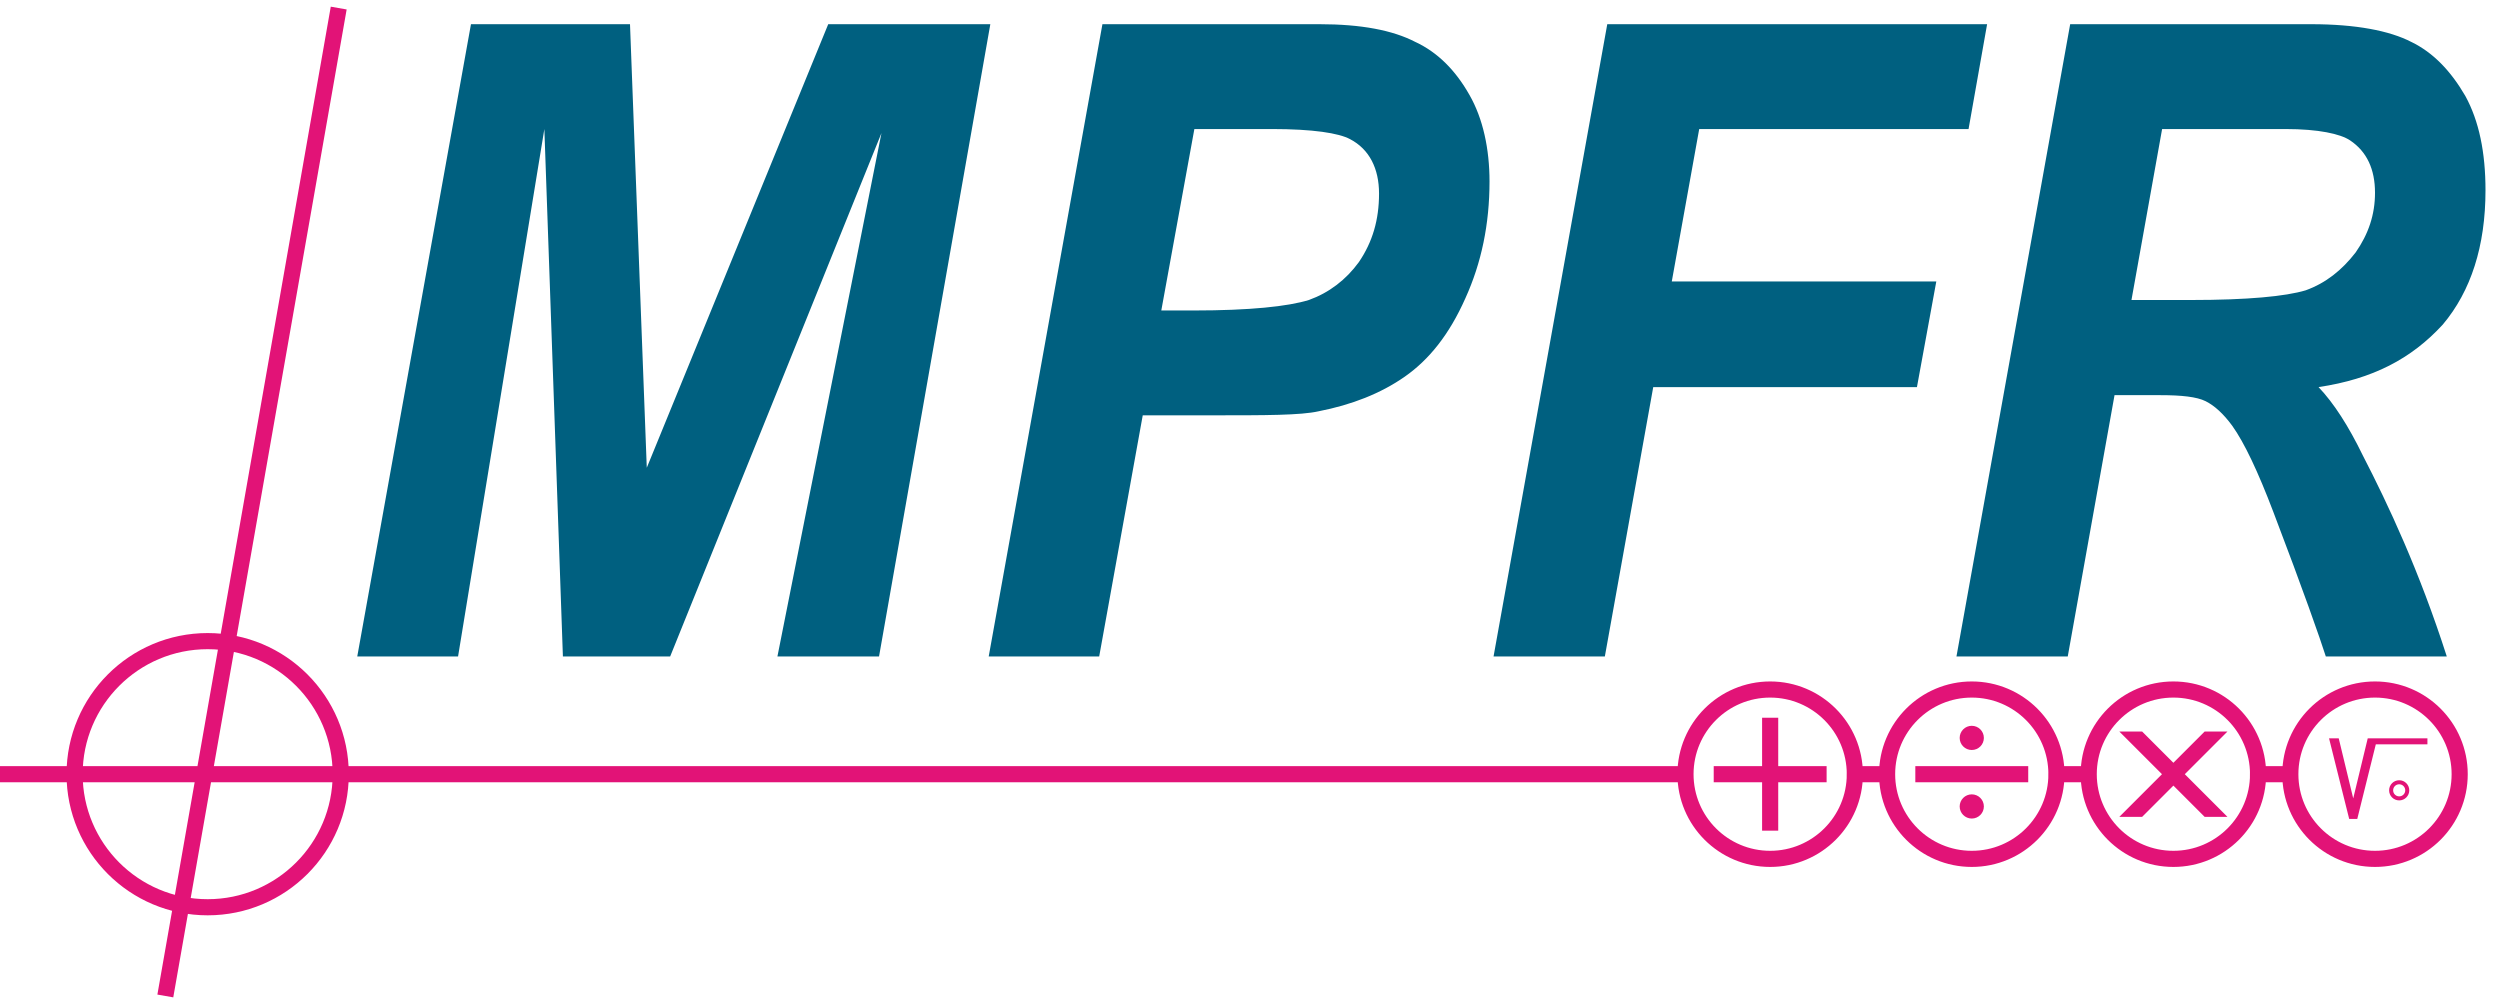 <?xml version="1.0" encoding="UTF-8" standalone="no"?>
<!-- Created with Inkscape (http://www.inkscape.org/) -->

<svg
   xmlns:dc="http://purl.org/dc/elements/1.1/"
   xmlns:cc="http://creativecommons.org/ns#"
   xmlns:rdf="http://www.w3.org/1999/02/22-rdf-syntax-ns#"
   xmlns:svg="http://www.w3.org/2000/svg"
   xmlns="http://www.w3.org/2000/svg"
   version="1.1"
   width="387.5"
   height="155"
   id="svg2"
   xml:space="preserve"><title
     id="title3011">MPFR logo</title><defs
     id="defs6"><clipPath
       id="clipPath22"><path
         d="m 2627.93,227.071 134.14,0 0,105.858 -134.14,0 0,-105.858 z"
         id="path24" /></clipPath></defs><g
     transform="matrix(1.25,0,0,-1.25,0,155)"
     id="g10"><g
       transform="scale(0.1,0.1)"
       id="g12"><g
         id="g14"><path
           d="M 205,5 420,1230 M 0,280 l 2090,0 m 210,0 0,0 c 0,57.99 -47.01,105 -105,105 -57.99,0 -105,-47.01 -105,-105 0,-57.99 47.01,-105 105,-105 57.99,0 105,47.01 105,105 l 40,0 m 210,0 0,0 c 0,57.99 -47.01,105 -105,105 -57.99,0 -105,-47.01 -105,-105 0,-57.99 47.01,-105 105,-105 57.99,0 105,47.01 105,105 l 40,0 m 210,0 0,0 c 0,57.99 -47.01,105 -105,105 -57.99,0 -105,-47.01 -105,-105 0,-57.99 47.01,-105 105,-105 57.99,0 105,47.01 105,105 l 40,0 m 210,0 0,0 c 0,57.99 -47.01,105 -105,105 -57.99,0 -105,-47.01 -105,-105 0,-57.99 47.01,-105 105,-105 57.99,0 105,47.01 105,105 m -925,0 140,0 m -70,70 0,-140 m -1772.5,70 0,0 c 0,91.127 -73.873,165 -165,165 -91.127,0 -165,-73.873 -165,-165 0,-91.127 73.873,-165 165,-165 91.127,0 165,73.873 165,165 m 1952.5,0 140,0"
           id="path16"
           style="fill:none;stroke:#e21377;stroke-width:20;stroke-linecap:butt;stroke-linejoin:miter;stroke-miterlimit:10;stroke-opacity:1;stroke-dasharray:none" /></g><g
         id="g18"><g
           clip-path="url(#clipPath22)"
           id="g20"><path
             d="m 2635,220 120,120 m -120,0 120,-120"
             id="path26"
             style="fill:none;stroke:#e21377;stroke-width:20;stroke-linecap:butt;stroke-linejoin:miter;stroke-miterlimit:10;stroke-opacity:1;stroke-dasharray:none" /></g></g><g
         id="g28"><path
           d="m 2985,260 0,0 c 0,5.523 -4.48,10 -10,10 -5.52,0 -10,-4.477 -10,-10 0,-5.523 4.48,-10 10,-10 5.52,0 10,4.477 10,10"
           id="path30"
           style="fill:none;stroke:#e21377;stroke-width:5;stroke-linecap:butt;stroke-linejoin:miter;stroke-miterlimit:10;stroke-opacity:1;stroke-dasharray:none" /><path
           d="m 2460,325 0,0 c 0,8.284 -6.72,15 -15,15 -8.28,0 -15,-6.716 -15,-15 0,-8.284 6.72,-15 15,-15 8.28,0 15,6.716 15,15 m 0,-85 0,0 c 0,8.284 -6.72,15 -15,15 -8.28,0 -15,-6.716 -15,-15 0,-8.284 6.72,-15 15,-15 8.28,0 15,6.716 15,15 m 476,84.5 -18,-74.5 -18,74.5 -12,0 25,-100 10,0 23,92.5 64,0 0,7.5"
           id="path32"
           style="fill:#e21377;fill-opacity:1;fill-rule:nonzero;stroke:none" /><path
           d="m 830,426 -132,0 -23,654 -107,-654 -125,0 141,784 197.2,0 20.8,-550 225,550 201,0 -138,-784 -126,0 129,649 -262,-649 m 532,0 -137,0 141,784 269,0 c 52,0 91,-7.5 119,-22 28,-13 50,-35.5 67,-65.5 17,-29.5 25,-67.5 25,-107.5 0,-53 -10,-101 -30,-145 -20,-45 -45,-76 -75,-97 -30,-21 -66,-35 -107,-43 -22,-5 -66,-5 -132,-5 l -86,0 -54,-299 z m 77,429 40,0 c 70,0 117,5 143,13 25,9 46,25 62,47 17,25 25,52.5 25,85 0,31 -12,55 -36,67.5 -14,7.5 -46,12.5 -97,12.5 l -96,0 -41,-225 m 412,-429 141,784 471,0 -23,-130 -334,0 -34,-189 328,0 -24,-131 -327,0 -60,-334 -138,0 m 712,0 -138,0 141,784 299,0 c 55,0 97,-8 124,-22 27,-13 49,-36 67,-67 17,-31 25,-70 25,-117 0,-69 -18,-125 -53,-166.5 -39,-42.5 -87,-67.5 -154,-77.5 19,-20 37,-48 55,-85 31,-60 70,-143 104,-249 l -150,0 c -7,22 -28,82 -65,179 -19,50 -36,86 -51,107 -11,15 -22,25 -33,30.5 -11,5.5 -30,7.5 -56,7.5 l -57,0 -58,-324 z m 79,442 74,0 c 70,0 117,4.5 142,12 25,9 45,25 62,47 16,23 24,47 24,74 0,29 -10,51 -31,65 -12,8 -39,14 -80,14 l -153,0 -38,-212"
           id="path34"
           style="fill:#006080;fill-opacity:1;fill-rule:nonzero;stroke:none" /></g></g></g></svg>
